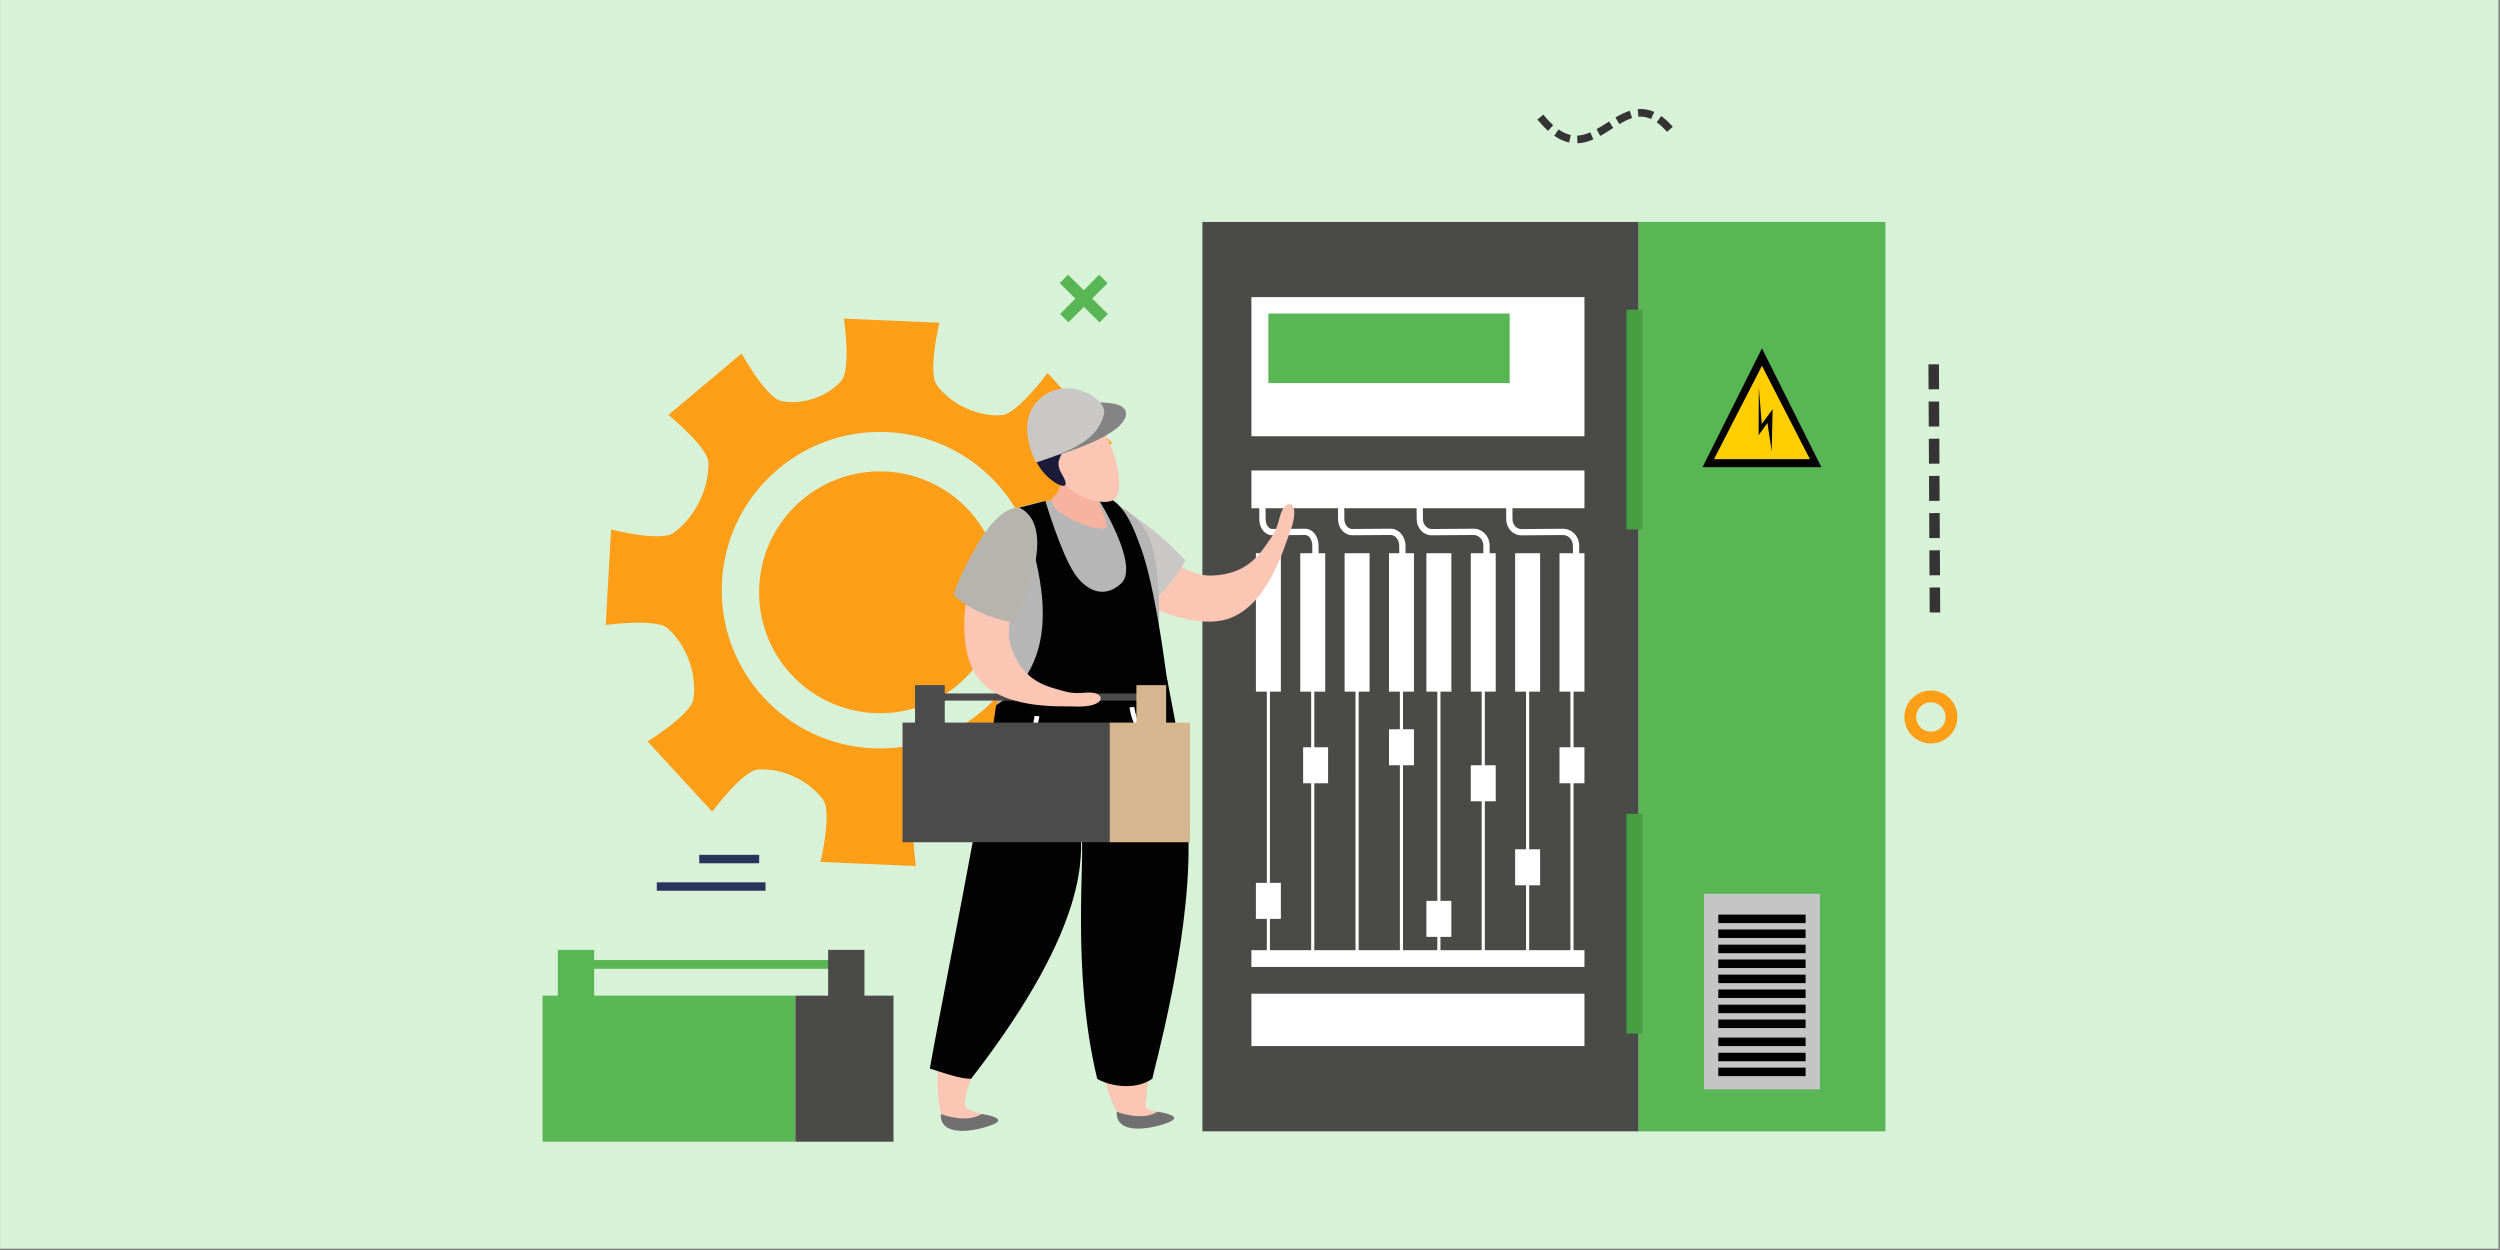 <?xml version="1.0" encoding="UTF-8" standalone="no"?>
<!DOCTYPE svg PUBLIC "-//W3C//DTD SVG 1.1//EN" "http://www.w3.org/Graphics/SVG/1.1/DTD/svg11.dtd">
<svg width="100%" height="100%" viewBox="0 0 900 450" version="1.1" xmlns="http://www.w3.org/2000/svg" xmlns:xlink="http://www.w3.org/1999/xlink" xml:space="preserve" xmlns:serif="http://www.serif.com/" style="fill-rule:evenodd;clip-rule:evenodd;stroke-linejoin:round;stroke-miterlimit:2;">
    <rect x="0" y="0" width="900" height="450" fill="#808080" stroke="none"/>
    <g transform="matrix(1.438,0,0,1.438,90.408,-134.593)">
        <g id="Artboard1" transform="matrix(1.022,0,0,1.022,-62.855,-154.87)">
            <g>
                <rect x="0" y="243" width="612" height="306" style="fill:rgb(215,242,215);"/>
            </g>
        </g>
        <g transform="matrix(1.471,0,0,1.471,29.579,-292.477)">
            <path d="M97.272,363.352C97.032,369.081 92.186,373.515 86.459,373.267C80.728,373.018 76.288,368.181 76.526,362.448C76.782,356.723 81.627,352.289 87.347,352.531C93.079,352.776 97.518,357.618 97.272,363.352Z" style="fill:rgb(203,233,244);fill-rule:nonzero;"/>
        </g>
        <g transform="matrix(1.471,0,0,1.471,29.579,-292.477)">
            <path d="M85.753,389.806C70.896,389.165 59.367,376.598 60.012,361.737C60.655,346.88 73.217,335.356 88.078,335.992C102.926,336.637 114.472,349.202 113.819,364.061C113.181,378.92 100.623,390.447 85.753,389.806ZM123.008,357.134C119.741,354.224 118.007,349.276 118.657,345.081C119.064,342.459 126.438,337.893 126.438,337.893L115.435,325.936C115.435,325.936 110.272,332.933 107.633,333.114C103.595,333.408 99.029,331.335 96.571,327.964C95.009,325.817 97.031,317.381 97.031,317.381L80.777,316.682C80.777,316.682 82.051,325.271 80.324,327.263C77.925,330.019 73.653,331.42 70.162,330.72C67.561,330.205 63.356,322.618 63.356,322.618L50.905,333.076C50.905,333.076 57.644,338.538 57.715,341.179C57.822,345.617 55.464,350.515 51.742,353.167C49.581,354.708 41.15,352.579 41.15,352.579L40.239,368.82C40.239,368.82 48.829,367.64 50.795,369.398C54.064,372.323 55.802,377.271 55.152,381.459C54.749,384.078 47.36,388.641 47.36,388.641L58.363,400.598C58.363,400.598 63.522,393.608 66.169,393.424C70.197,393.136 74.779,395.214 77.241,398.571C78.799,400.721 76.792,409.152 76.792,409.152L93.033,409.854C93.033,409.854 91.744,401.269 93.476,399.273C95.881,396.523 100.163,395.115 103.654,395.817C106.245,396.341 110.456,403.922 110.456,403.922L122.903,393.462C122.903,393.462 116.17,387.998 116.089,385.355C115.988,380.92 118.342,376.026 122.066,373.369C124.227,371.838 132.664,373.968 132.664,373.968L133.562,357.731C133.564,357.729 124.987,358.893 123.008,357.134Z" style="fill:rgb(255,159,23);fill-rule:nonzero;"/>
        </g>
        <g transform="matrix(1.471,0,0,1.471,29.579,-292.477)">
            <path d="M107.477,364.155C106.99,375.513 97.386,384.323 86.024,383.826C74.672,383.336 65.866,373.738 66.357,362.386C66.843,351.018 76.445,342.216 87.803,342.7C99.163,343.196 107.971,352.799 107.477,364.155Z" style="fill:rgb(255,159,23);fill-rule:nonzero;"/>
        </g>
        <g transform="matrix(1.471,0,0,1.471,29.579,-292.477)">
            <rect x="216" y="300.231" width="42.034" height="154.768" style="fill:rgb(89,182,84);"/>
        </g>
        <g transform="matrix(1.471,0,0,1.471,29.579,-292.477)">
            <rect x="141.784" y="300.231" width="74.216" height="154.768" style="fill:rgb(74,74,73);"/>
        </g>
        <g transform="matrix(1.471,0,0,1.471,29.579,-292.477)">
            <rect x="227.148" y="414.568" width="19.732" height="33.282" style="fill:rgb(197,197,197);"/>
        </g>
        <g transform="matrix(1.471,0,0,1.471,29.579,-292.477)">
            <rect x="229.587" y="418.115" width="14.859" height="1.445"/>
        </g>
        <g transform="matrix(1.471,0,0,1.471,29.579,-292.477)">
            <rect x="229.587" y="420.641" width="14.859" height="1.447" style="fill:rgb(2,2,2);"/>
        </g>
        <g transform="matrix(1.471,0,0,1.471,29.579,-292.477)">
            <rect x="229.587" y="423.228" width="14.859" height="1.447" style="fill:rgb(2,2,2);"/>
        </g>
        <g transform="matrix(1.471,0,0,1.471,29.579,-292.477)">
            <rect x="229.587" y="425.754" width="14.859" height="1.449" style="fill:rgb(2,2,2);"/>
        </g>
        <g transform="matrix(1.471,0,0,1.471,29.579,-292.477)">
            <rect x="229.587" y="428.328" width="14.859" height="1.445" style="fill:rgb(2,2,2);"/>
        </g>
        <g transform="matrix(1.471,0,0,1.471,29.579,-292.477)">
            <rect x="229.587" y="430.854" width="14.859" height="1.447"/>
        </g>
        <g transform="matrix(1.471,0,0,1.471,29.579,-292.477)">
            <rect x="229.587" y="433.441" width="14.859" height="1.445" style="fill:rgb(2,2,2);"/>
        </g>
        <g transform="matrix(1.471,0,0,1.471,29.579,-292.477)">
            <rect x="229.587" y="435.968" width="14.859" height="1.448" style="fill:rgb(5,5,5);"/>
        </g>
        <g transform="matrix(1.471,0,0,1.471,29.579,-292.477)">
            <rect x="229.587" y="439.041" width="14.859" height="1.447" style="fill:rgb(2,2,2);"/>
        </g>
        <g transform="matrix(1.471,0,0,1.471,29.579,-292.477)">
            <rect x="229.587" y="441.628" width="14.859" height="1.445"/>
        </g>
        <g transform="matrix(1.471,0,0,1.471,29.579,-292.477)">
            <rect x="229.587" y="444.154" width="14.859" height="1.449"/>
        </g>
        <g transform="matrix(1.471,0,0,1.471,29.579,-292.477)">
            <path d="M226.9,341.972L247.133,341.972L237.016,321.739L226.9,341.972Z" style="fill:rgb(2,2,2);fill-rule:nonzero;"/>
        </g>
        <g transform="matrix(1.471,0,0,1.471,29.579,-292.477)">
            <path d="M245.175,340.6L237.016,324.71L228.857,340.6L245.175,340.6Z" style="fill:rgb(255,207,3);fill-rule:nonzero;"/>
        </g>
        <g transform="matrix(1.471,0,0,1.471,29.579,-292.477)">
            <path d="M238.675,339.279L238.83,332.105L236.98,334.604L236.48,328.289L236.449,336.519L237.944,334.442L238.675,339.279Z" style="fill:rgb(5,5,5);fill-rule:nonzero;"/>
        </g>
        <g transform="matrix(1.471,0,0,1.471,29.579,-292.477)">
            <rect x="150.125" y="313.026" width="56.682" height="23.672" style="fill:white;"/>
        </g>
        <g transform="matrix(1.471,0,0,1.471,29.579,-292.477)">
            <rect x="153.014" y="315.82" width="41.068" height="11.838" style="fill:rgb(89,182,84);"/>
        </g>
        <g transform="matrix(1.471,0,0,1.471,29.579,-292.477)">
            <rect x="150.125" y="342.525" width="56.682" height="6.429" style="fill:white;"/>
        </g>
        <g transform="matrix(1.471,0,0,1.471,29.579,-292.477)">
            <rect x="202.562" y="356.609" width="4.245" height="23.557" style="fill:white;"/>
        </g>
        <g transform="matrix(1.471,0,0,1.471,29.579,-292.477)">
            <rect x="195.011" y="356.609" width="4.249" height="23.557" style="fill:white;"/>
        </g>
        <g transform="matrix(1.471,0,0,1.471,29.579,-292.477)">
            <rect x="187.461" y="356.609" width="4.244" height="23.557" style="fill:white;"/>
        </g>
        <g transform="matrix(1.471,0,0,1.471,29.579,-292.477)">
            <rect x="179.909" y="356.609" width="4.249" height="23.557" style="fill:white;"/>
        </g>
        <g transform="matrix(1.471,0,0,1.471,29.579,-292.477)">
            <rect x="173.54" y="356.609" width="4.249" height="23.557" style="fill:white;"/>
        </g>
        <g transform="matrix(1.471,0,0,1.471,29.579,-292.477)">
            <rect x="165.99" y="356.609" width="4.249" height="23.557" style="fill:white;"/>
        </g>
        <g transform="matrix(1.471,0,0,1.471,29.579,-292.477)">
            <rect x="158.442" y="356.609" width="4.245" height="23.557" style="fill:white;"/>
        </g>
        <g transform="matrix(1.471,0,0,1.471,29.579,-292.477)">
            <rect x="150.891" y="356.609" width="4.249" height="23.557" style="fill:white;"/>
        </g>
        <g transform="matrix(1.471,0,0,1.471,29.579,-292.477)">
            <rect x="152.747" y="377.613" width="0.534" height="47.061" style="fill:white;"/>
        </g>
        <g transform="matrix(1.471,0,0,1.471,29.579,-292.477)">
            <rect x="160.296" y="377.613" width="0.534" height="47.061" style="fill:white;"/>
        </g>
        <g transform="matrix(1.471,0,0,1.471,29.579,-292.477)">
            <rect x="167.846" y="377.613" width="0.534" height="47.061" style="fill:white;"/>
        </g>
        <g transform="matrix(1.471,0,0,1.471,29.579,-292.477)">
            <rect x="175.397" y="377.613" width="0.534" height="47.061" style="fill:white;"/>
        </g>
        <g transform="matrix(1.471,0,0,1.471,29.579,-292.477)">
            <rect x="181.768" y="377.613" width="0.534" height="47.061" style="fill:white;"/>
        </g>
        <g transform="matrix(1.471,0,0,1.471,29.579,-292.477)">
            <rect x="189.317" y="377.613" width="0.534" height="47.061" style="fill:white;"/>
        </g>
        <g transform="matrix(1.471,0,0,1.471,29.579,-292.477)">
            <rect x="196.866" y="377.613" width="0.534" height="47.061" style="fill:white;"/>
        </g>
        <g transform="matrix(1.471,0,0,1.471,29.579,-292.477)">
            <rect x="204.416" y="377.613" width="0.534" height="47.061" style="fill:white;"/>
        </g>
        <g transform="matrix(1.471,0,0,1.471,29.579,-292.477)">
            <rect x="150.125" y="424.167" width="56.682" height="2.852" style="fill:white;"/>
        </g>
        <g transform="matrix(1.471,0,0,1.471,29.579,-292.477)">
            <path d="M204.871,359.449L204.84,355.321C204.836,354.812 204.635,354.323 204.289,353.981C203.984,353.68 203.592,353.515 203.181,353.515L203.169,353.515L196.099,353.567C195.441,353.577 194.749,353.288 194.256,352.767C193.772,352.256 193.503,351.577 193.498,350.855L193.461,345.733L194.529,345.725L194.567,350.846C194.569,351.298 194.736,351.719 195.033,352.032C195.317,352.333 195.689,352.498 196.081,352.498L196.091,352.498L203.16,352.446L203.183,352.446C203.874,352.446 204.534,352.719 205.041,353.218C205.588,353.759 205.905,354.521 205.909,355.312L205.94,359.44L204.871,359.449Z" style="fill:white;fill-rule:nonzero;"/>
        </g>
        <g transform="matrix(1.471,0,0,1.471,29.579,-292.477)">
            <path d="M189.628,359.443L189.599,355.313C189.594,354.82 189.413,354.359 189.089,354.016C188.778,353.686 188.369,353.507 187.939,353.507L187.924,353.507L180.857,353.559L180.834,353.559C180.147,353.559 179.5,353.275 179.012,352.759C178.53,352.25 178.261,351.571 178.254,350.848L178.219,345.725L179.288,345.717L179.323,350.84C179.328,351.291 179.492,351.71 179.789,352.024C180.075,352.329 180.515,352.523 180.85,352.49L187.917,352.438L187.94,352.438C188.666,352.438 189.351,352.737 189.867,353.281C190.378,353.82 190.662,354.54 190.669,355.305L190.698,359.435L189.628,359.443Z" style="fill:white;fill-rule:nonzero;"/>
        </g>
        <g transform="matrix(1.471,0,0,1.471,29.579,-292.477)">
            <path d="M175.312,359.439L175.282,355.309C175.274,354.311 174.61,353.503 173.798,353.503L173.79,353.503L167.31,353.551L167.293,353.551C166.708,353.551 166.147,353.313 165.709,352.881C165.187,352.368 164.884,351.622 164.878,350.837L164.838,345.718L165.907,345.709L165.947,350.829C165.951,351.332 166.137,351.802 166.458,352.119C166.627,352.286 166.907,352.483 167.293,352.483L167.301,352.483L173.782,352.435L173.798,352.435C175.195,352.435 176.339,353.717 176.351,355.301L176.381,359.431L175.312,359.439Z" style="fill:white;fill-rule:nonzero;"/>
        </g>
        <g transform="matrix(1.471,0,0,1.471,29.579,-292.477)">
            <path d="M160.518,359.445L160.489,355.317C160.485,354.81 160.335,354.319 160.074,353.975C159.943,353.8 159.665,353.509 159.274,353.509L159.268,353.509L153.656,353.548L153.639,353.548C153.157,353.548 152.685,353.344 152.307,352.972C151.785,352.459 151.483,351.677 151.478,350.832L151.437,345.713L152.506,345.704L152.547,350.826C152.55,351.381 152.741,351.899 153.059,352.212C153.182,352.333 153.385,352.479 153.641,352.479L153.648,352.479L159.26,352.44L159.276,352.44C159.898,352.44 160.501,352.764 160.928,353.331C161.329,353.863 161.552,354.565 161.558,355.308L161.587,359.436L160.518,359.445Z" style="fill:white;fill-rule:nonzero;"/>
        </g>
        <g transform="matrix(1.471,0,0,1.471,29.579,-292.477)">
            <rect x="150.125" y="431.575" width="56.682" height="8.913" style="fill:white;"/>
        </g>
        <g transform="matrix(1.471,0,0,1.471,29.579,-292.477)">
            <rect x="202.562" y="389.635" width="4.245" height="6.127" style="fill:white;"/>
        </g>
        <g transform="matrix(1.471,0,0,1.471,29.579,-292.477)">
            <rect x="195.011" y="406.997" width="4.249" height="6.127" style="fill:white;"/>
        </g>
        <g transform="matrix(1.471,0,0,1.471,29.579,-292.477)">
            <rect x="187.461" y="392.698" width="4.244" height="6.127" style="fill:white;"/>
        </g>
        <g transform="matrix(1.471,0,0,1.471,29.579,-292.477)">
            <rect x="179.911" y="415.774" width="4.247" height="6.128" style="fill:white;"/>
        </g>
        <g transform="matrix(1.471,0,0,1.471,29.579,-292.477)">
            <rect x="173.54" y="386.57" width="4.249" height="6.127" style="fill:white;"/>
        </g>
        <g transform="matrix(1.471,0,0,1.471,29.579,-292.477)">
            <rect x="158.929" y="389.635" width="4.249" height="6.127" style="fill:white;"/>
        </g>
        <g transform="matrix(1.471,0,0,1.471,29.579,-292.477)">
            <rect x="150.891" y="412.709" width="4.249" height="6.128" style="fill:white;"/>
        </g>
        <g transform="matrix(1.471,0,0,1.471,29.579,-292.477)">
            <rect x="213.955" y="315.161" width="2.72" height="37.412" style="fill:rgb(70,157,66);"/>
        </g>
        <g transform="matrix(1.471,0,0,1.471,29.579,-292.477)">
            <rect x="213.955" y="400.951" width="2.72" height="37.412" style="fill:rgb(70,157,66);"/>
        </g>
        <g transform="matrix(1.471,0,0,1.471,29.579,-292.477)">
            <path d="M121.014,351.923C121.757,350.964 124.802,349.002 127.831,350.628C131.879,352.803 137.057,360.618 143.393,360.412C149.759,360.196 151.753,356.405 153.434,354.048C155.104,351.678 154.657,349.952 155.791,348.687C156.92,347.413 158.365,348.818 156.591,353.255C155.744,355.381 152.81,366.365 145.298,368.012C135.454,370.174 116.663,357.623 121.014,351.923Z" style="fill:rgb(251,198,180);fill-rule:nonzero;"/>
        </g>
        <g transform="matrix(1.471,0,0,1.471,29.579,-292.477)">
            <path d="M122,349.743C122,349.743 118.214,353.063 122.998,358.836C127.783,364.609 130.665,366.464 130.665,366.464C130.665,366.464 135.193,364.577 138.895,357.833C138.894,357.833 126.657,344.302 122,349.743Z" style="fill:rgb(201,200,199);fill-rule:nonzero;"/>
        </g>
        <g transform="matrix(1.471,0,0,1.471,29.579,-292.477)">
            <path d="M106.666,361.288C109.474,371.669 107.925,378.966 106.666,382.92C109.595,383.861 107.85,385.431 107.77,385.63C103.628,394.228 129.379,389.133 133.904,382.173C135.461,379.78 133.973,376.741 134.25,372.145C134.351,371.111 134.378,370.066 134.388,369.04C134.515,364.332 134.198,359.737 133.536,356.609C131.515,347.122 122.592,346.659 117.162,347.417C114.696,347.757 111.481,348.175 109.011,349.628L108.999,349.647C106.12,351.39 104.579,353.57 106.666,361.288Z" style="fill:rgb(183,182,182);fill-rule:nonzero;"/>
        </g>
        <g transform="matrix(1.471,0,0,1.471,29.579,-292.477)">
            <path d="M113.047,356.199C114.159,360.911 118.14,375.292 106.667,382.484C106.667,382.484 125.664,396.395 136.533,384.361C136.533,384.361 134.347,363.83 131.309,355.677C130.439,353.334 128.121,346.142 123.951,347.182C123.951,347.182 131.281,358.728 127.937,361.776C124.592,364.828 121.436,362.262 119.959,359.966C117.593,356.27 115.067,347.725 115.067,347.725L110.633,348.852C110.634,348.851 112.099,352.182 113.047,356.199Z" style="fill:rgb(2,2,2);fill-rule:nonzero;"/>
        </g>
        <g transform="matrix(1.471,0,0,1.471,29.579,-292.477)">
            <path d="M116.705,340.54C116.705,340.54 119.139,344.365 116.551,346.914C113.889,349.524 126.122,354.136 125.528,351.787C124.77,348.754 122.964,347.133 124.01,343.405L116.705,340.54Z" style="fill:rgb(247,178,160);fill-rule:nonzero;"/>
        </g>
        <g transform="matrix(1.471,0,0,1.471,29.579,-292.477)">
            <path d="M122.204,331.965C125.146,334.097 129.351,344.584 126.912,347.33C125.835,348.526 120.755,347.981 117.026,343.612C115.491,341.829 113.433,338.355 114.936,334.413C115.625,332.62 118.791,329.489 122.204,331.965Z" style="fill:rgb(251,198,180);fill-rule:nonzero;"/>
        </g>
        <g transform="matrix(1.471,0,0,1.471,29.579,-292.477)">
            <path d="M125.041,332.932C125.792,334.22 125.667,334.552 121.648,335.704C117.637,336.857 116.892,336.673 117.435,337.592C119.03,340.313 116.036,340.124 117.978,343.348C119.911,346.584 116.206,344.947 114.335,342.34C113.967,341.812 111.886,339.283 113.335,334.772C115.013,329.502 122.256,328.211 125.041,332.932Z" style="fill:rgb(29,27,58);fill-rule:nonzero;"/>
        </g>
        <g transform="matrix(1.471,0,0,1.471,29.579,-292.477)">
            <path d="M116.895,339.98C116.895,339.98 129.334,336.466 128.756,332.589C128.399,330.199 121.179,331.136 121.179,331.136L116.895,339.98Z" style="fill:rgb(132,132,132);fill-rule:nonzero;"/>
        </g>
        <g transform="matrix(1.471,0,0,1.471,29.579,-292.477)">
            <path d="M125.041,332.932C124.047,336.673 121.112,338.732 113.487,341.166C113.487,341.166 109.361,333.773 114.708,329.856C119.431,326.409 125.677,330.537 125.041,332.932Z" style="fill:rgb(201,200,199);fill-rule:nonzero;"/>
        </g>
        <g transform="matrix(1.471,0,0,1.471,29.579,-292.477)">
            <path d="M100.013,422.478C97.434,432.566 94.411,454.111 99.366,454.234C104.314,454.347 107.083,452.845 104.229,452.048C101.373,451.242 101.258,450.931 101.346,450.129C102.573,439.724 118.844,423.5 120.226,411.131C120.691,406.908 121.011,403.045 121.23,399.654C123.082,408.713 121.72,418.327 121.881,421.507C122.403,432.815 124.821,454.19 130.24,454.234C136.013,454.273 138.848,452.674 135.159,451.912C131.968,451.237 132.102,451.089 132.161,450.3C132.938,438.882 138.475,417.774 139.535,404.21C140.763,388.555 102.257,413.657 100.013,422.478Z" style="fill:rgb(251,198,180);fill-rule:nonzero;"/>
        </g>
        <g transform="matrix(1.471,0,0,1.471,29.579,-292.477)">
            <path d="M127.2,451.662C127.2,451.662 131.505,453.368 134.163,451.662C134.163,451.662 139.018,452.316 135.971,453.497C132.908,454.681 127.019,455.658 127.2,451.662Z" style="fill:rgb(112,112,112);fill-rule:nonzero;"/>
        </g>
        <g transform="matrix(1.471,0,0,1.471,29.579,-292.477)">
            <path d="M97.263,452.048C97.263,452.048 101.572,453.747 104.228,452.048C104.228,452.048 109.085,452.71 106.021,453.883C102.969,455.067 97.083,456.048 97.263,452.048Z" style="fill:rgb(112,112,112);fill-rule:nonzero;"/>
        </g>
        <g transform="matrix(1.471,0,0,1.471,29.579,-292.477)">
            <path d="M135.706,377.613C125.837,384.196 112.039,383.526 106.667,382.484C105.214,394.224 96.393,438.268 95.397,444.313C99.729,445.749 101.17,446.052 102.422,446.052C123.34,419.075 120.939,407.505 121.16,404.114C121.947,408.033 119.365,427.226 123.881,446.052C125.395,447.029 129.981,448.299 133.264,446.052C133.429,444.848 139.567,423.228 139.434,406.304C139.341,394.767 137.412,386.848 135.706,377.613Z" style="fill:rgb(2,2,2);fill-rule:nonzero;"/>
        </g>
        <g transform="matrix(1.471,0,0,1.471,29.579,-292.477)">
            <path d="M107.355,392.428C113.489,390.482 114.03,384.415 114.036,384.356L113.222,384.295C113.207,384.515 112.711,389.874 107.105,391.655L107.355,392.428Z" style="fill:white;fill-rule:nonzero;"/>
        </g>
        <g transform="matrix(1.471,0,0,1.471,29.579,-292.477)">
            <path d="M136.074,390.917L136.322,390.138C130.702,388.359 130.209,382.837 130.205,382.78L129.388,382.843C129.397,382.908 129.937,388.973 136.074,390.917Z" style="fill:white;fill-rule:nonzero;"/>
        </g>
        <g transform="matrix(1.471,0,0,1.471,29.579,-292.477)">
            <rect x="29.494" y="431.907" width="43.03" height="24.855" style="fill:rgb(89,182,84);"/>
        </g>
        <g transform="matrix(1.471,0,0,1.471,29.579,-292.477)">
            <rect x="72.524" y="431.907" width="16.694" height="24.855" style="fill:rgb(74,74,73);"/>
        </g>
        <g transform="matrix(1.471,0,0,1.471,29.579,-292.477)">
            <rect x="32.092" y="424.117" width="6.18" height="12.118" style="fill:rgb(89,182,84);"/>
        </g>
        <g transform="matrix(1.471,0,0,1.471,29.579,-292.477)">
            <rect x="35.181" y="425.848" width="45.999" height="1.484" style="fill:rgb(89,182,84);"/>
        </g>
        <g transform="matrix(1.471,0,0,1.471,29.579,-292.477)">
            <rect x="78.09" y="424.117" width="6.181" height="12.118" style="fill:rgb(74,74,73);"/>
        </g>
        <g transform="matrix(1.471,0,0,1.471,29.579,-292.477)">
            <rect x="90.749" y="385.438" width="35.248" height="20.359" style="fill:rgb(75,75,75);"/>
        </g>
        <g transform="matrix(1.471,0,0,1.471,29.579,-292.477)">
            <rect x="125.997" y="385.438" width="13.673" height="20.359" style="fill:rgb(213,182,143);"/>
        </g>
        <g transform="matrix(1.471,0,0,1.471,29.579,-292.477)">
            <rect x="92.877" y="379.057" width="5.063" height="9.926" style="fill:rgb(75,75,75);"/>
        </g>
        <g transform="matrix(1.471,0,0,1.471,29.579,-292.477)">
            <rect x="95.409" y="380.475" width="37.679" height="1.215" style="fill:rgb(75,75,75);"/>
        </g>
        <g transform="matrix(1.471,0,0,1.471,29.579,-292.477)">
            <rect x="130.556" y="379.057" width="5.063" height="9.926" style="fill:rgb(213,182,143);"/>
        </g>
        <g transform="matrix(1.471,0,0,1.471,29.579,-292.477)">
            <path d="M110.702,350.557C111.806,350.914 113.844,352.709 113.32,355.945C112.625,360.277 107.197,367.385 109.366,373.032C111.543,378.696 115.585,379.312 118.237,380.09C120.892,380.858 122.306,379.923 123.803,380.539C125.304,381.163 124.488,382.911 119.934,382.693C117.755,382.587 106.937,383.376 103.104,377.116C98.081,368.923 104.211,348.415 110.702,350.557Z" style="fill:rgb(251,198,180);fill-rule:nonzero;"/>
        </g>
        <g transform="matrix(1.471,0,0,1.471,29.579,-292.477)">
            <path d="M110.634,348.851C110.634,348.851 107.631,348.289 103.922,354.415C100.22,360.523 99.448,363.699 99.448,363.699C99.448,363.699 102.563,367.194 109.795,368.428C109.794,368.429 117.943,352.432 110.634,348.851Z" style="fill:rgb(183,180,174);fill-rule:nonzero;"/>
        </g>
        <g transform="matrix(1.471,0,0,1.471,29.579,-292.477)">
            <path d="M265.765,381.983C264.387,381.983 263.264,383.104 263.264,384.482C263.264,385.858 264.387,386.979 265.765,386.979C267.145,386.979 268.266,385.858 268.266,384.482C268.266,383.104 267.145,381.983 265.765,381.983ZM265.765,388.992C263.276,388.992 261.251,386.967 261.251,384.482C261.251,381.994 263.276,379.973 265.765,379.973C268.256,379.973 270.279,381.994 270.279,384.482C270.279,386.967 268.256,388.992 265.765,388.992Z" style="fill:rgb(255,159,23);fill-rule:nonzero;"/>
        </g>
        <g transform="matrix(1.471,0,0,1.471,29.579,-292.477)">
            <path d="M124.287,317.325L117.504,310.646L118.914,309.212L125.699,315.891L124.287,317.325Z" style="fill:rgb(89,182,84);fill-rule:nonzero;"/>
        </g>
        <g transform="matrix(1.471,0,0,1.471,29.579,-292.477)">
            <path d="M118.989,317.313L117.565,315.893L124.217,309.227L125.641,310.646L118.989,317.313Z" style="fill:rgb(89,182,84);fill-rule:nonzero;"/>
        </g>
        <g transform="matrix(1.471,0,0,1.471,29.579,-292.477)">
            <path d="M200.608,284.732L201.483,283.764C201.483,283.764 201.048,283.332 200.614,282.904C200.211,282.436 199.804,281.972 199.804,281.972L198.791,282.793C198.791,282.793 199.223,283.292 199.659,283.795C200.136,284.265 200.608,284.732 200.608,284.732Z" style="fill:rgb(52,52,52);fill-rule:nonzero;"/>
        </g>
        <g transform="matrix(1.471,0,0,1.471,29.579,-292.477)">
            <path d="M204.208,286.711L204.483,285.431C204.483,285.431 203.929,285.314 203.412,285.068C203.149,284.941 202.89,284.815 202.71,284.682C202.524,284.561 202.401,284.481 202.401,284.481L201.66,285.56C201.66,285.56 201.804,285.652 202.021,285.79C202.23,285.944 202.541,286.101 202.864,286.25C203.497,286.559 204.208,286.711 204.208,286.711Z" style="fill:rgb(52,52,52);fill-rule:nonzero;"/>
        </g>
        <g transform="matrix(1.471,0,0,1.471,29.579,-292.477)">
            <path d="M208.32,286.173L207.8,284.977C207.8,284.977 207.251,285.229 206.692,285.367C206.133,285.525 205.569,285.536 205.569,285.536L205.611,286.841C205.613,286.841 206.337,286.824 207.016,286.632C207.7,286.459 208.32,286.173 208.32,286.173Z" style="fill:rgb(52,52,52);fill-rule:nonzero;"/>
        </g>
        <g transform="matrix(1.471,0,0,1.471,29.579,-292.477)">
            <path d="M211.705,284.223L211.004,283.125C211.004,283.125 210.465,283.466 209.928,283.808C209.394,284.128 208.861,284.445 208.861,284.445L209.498,285.587C209.498,285.587 210.06,285.251 210.627,284.915C211.164,284.569 211.705,284.223 211.705,284.223Z" style="fill:rgb(52,52,52);fill-rule:nonzero;"/>
        </g>
        <g transform="matrix(1.471,0,0,1.471,29.579,-292.477)">
            <path d="M214.912,282.551L214.52,281.305C214.52,281.305 213.856,281.525 213.248,281.818C212.645,282.117 212.083,282.453 212.083,282.453L212.747,283.58C212.747,283.58 213.281,283.262 213.818,282.993C214.363,282.73 214.912,282.551 214.912,282.551Z" style="fill:rgb(52,52,52);fill-rule:nonzero;"/>
        </g>
        <g transform="matrix(1.471,0,0,1.471,29.579,-292.477)">
            <path d="M218.142,282.707L218.681,281.521C218.681,281.517 218.032,281.21 217.314,281.093C216.602,280.947 215.876,281.03 215.876,281.03L215.997,282.331C215.997,282.331 216.55,282.262 217.086,282.377C217.625,282.467 218.142,282.707 218.142,282.707Z" style="fill:rgb(52,52,52);fill-rule:nonzero;"/>
        </g>
        <g transform="matrix(1.471,0,0,1.471,29.579,-292.477)">
            <path d="M220.866,284.891L221.847,284.029C221.847,284.029 221.392,283.542 220.917,283.062C220.659,282.845 220.402,282.621 220.208,282.457C220.007,282.299 219.857,282.209 219.857,282.209L219.108,283.278C219.108,283.278 219.231,283.351 219.404,283.491C219.575,283.632 219.8,283.827 220.026,284.021C220.451,284.448 220.866,284.891 220.866,284.891Z" style="fill:rgb(52,52,52);fill-rule:nonzero;"/>
        </g>
        <g transform="matrix(1.471,0,0,1.471,29.579,-292.477)">
            <path d="M265.37,328.716L267.159,328.708L267.138,324.457L265.351,324.465L265.37,328.716Z" style="fill:rgb(52,52,52);fill-rule:nonzero;"/>
        </g>
        <g transform="matrix(1.471,0,0,1.471,29.579,-292.477)">
            <path d="M265.404,335.047L267.191,335.039L267.17,330.788L265.383,330.796L265.404,335.047Z" style="fill:rgb(52,52,52);fill-rule:nonzero;"/>
        </g>
        <g transform="matrix(1.471,0,0,1.471,29.579,-292.477)">
            <path d="M265.435,341.375L267.224,341.367L267.201,337.116L265.414,337.124L265.435,341.375Z" style="fill:rgb(52,52,52);fill-rule:nonzero;"/>
        </g>
        <g transform="matrix(1.471,0,0,1.471,29.579,-292.477)">
            <path d="M265.466,347.707L267.255,347.696L267.234,343.447L265.445,343.455L265.466,347.707Z" style="fill:rgb(52,52,52);fill-rule:nonzero;"/>
        </g>
        <g transform="matrix(1.471,0,0,1.471,29.579,-292.477)">
            <path d="M265.497,354.036L267.286,354.027L267.266,349.776L265.479,349.785L265.497,354.036Z" style="fill:rgb(52,52,52);fill-rule:nonzero;"/>
        </g>
        <g transform="matrix(1.471,0,0,1.471,29.579,-292.477)">
            <path d="M265.531,360.368L267.32,360.358L267.297,356.109L265.51,356.117L265.531,360.368Z" style="fill:rgb(52,52,52);fill-rule:nonzero;"/>
        </g>
        <g transform="matrix(1.471,0,0,1.471,29.579,-292.477)">
            <path d="M265.562,366.694L267.351,366.688L267.329,362.437L265.542,362.445L265.562,366.694Z" style="fill:rgb(52,52,52);fill-rule:nonzero;"/>
        </g>
        <g transform="matrix(1.471,0,0,1.471,29.579,-292.477)">
            <rect x="48.928" y="412.62" width="18.509" height="1.43" style="fill:rgb(39,53,92);"/>
        </g>
        <g transform="matrix(1.471,0,0,1.471,29.579,-292.477)">
            <rect x="56.154" y="407.945" width="10.203" height="1.43" style="fill:rgb(39,53,92);"/>
        </g>
    </g>
</svg>

